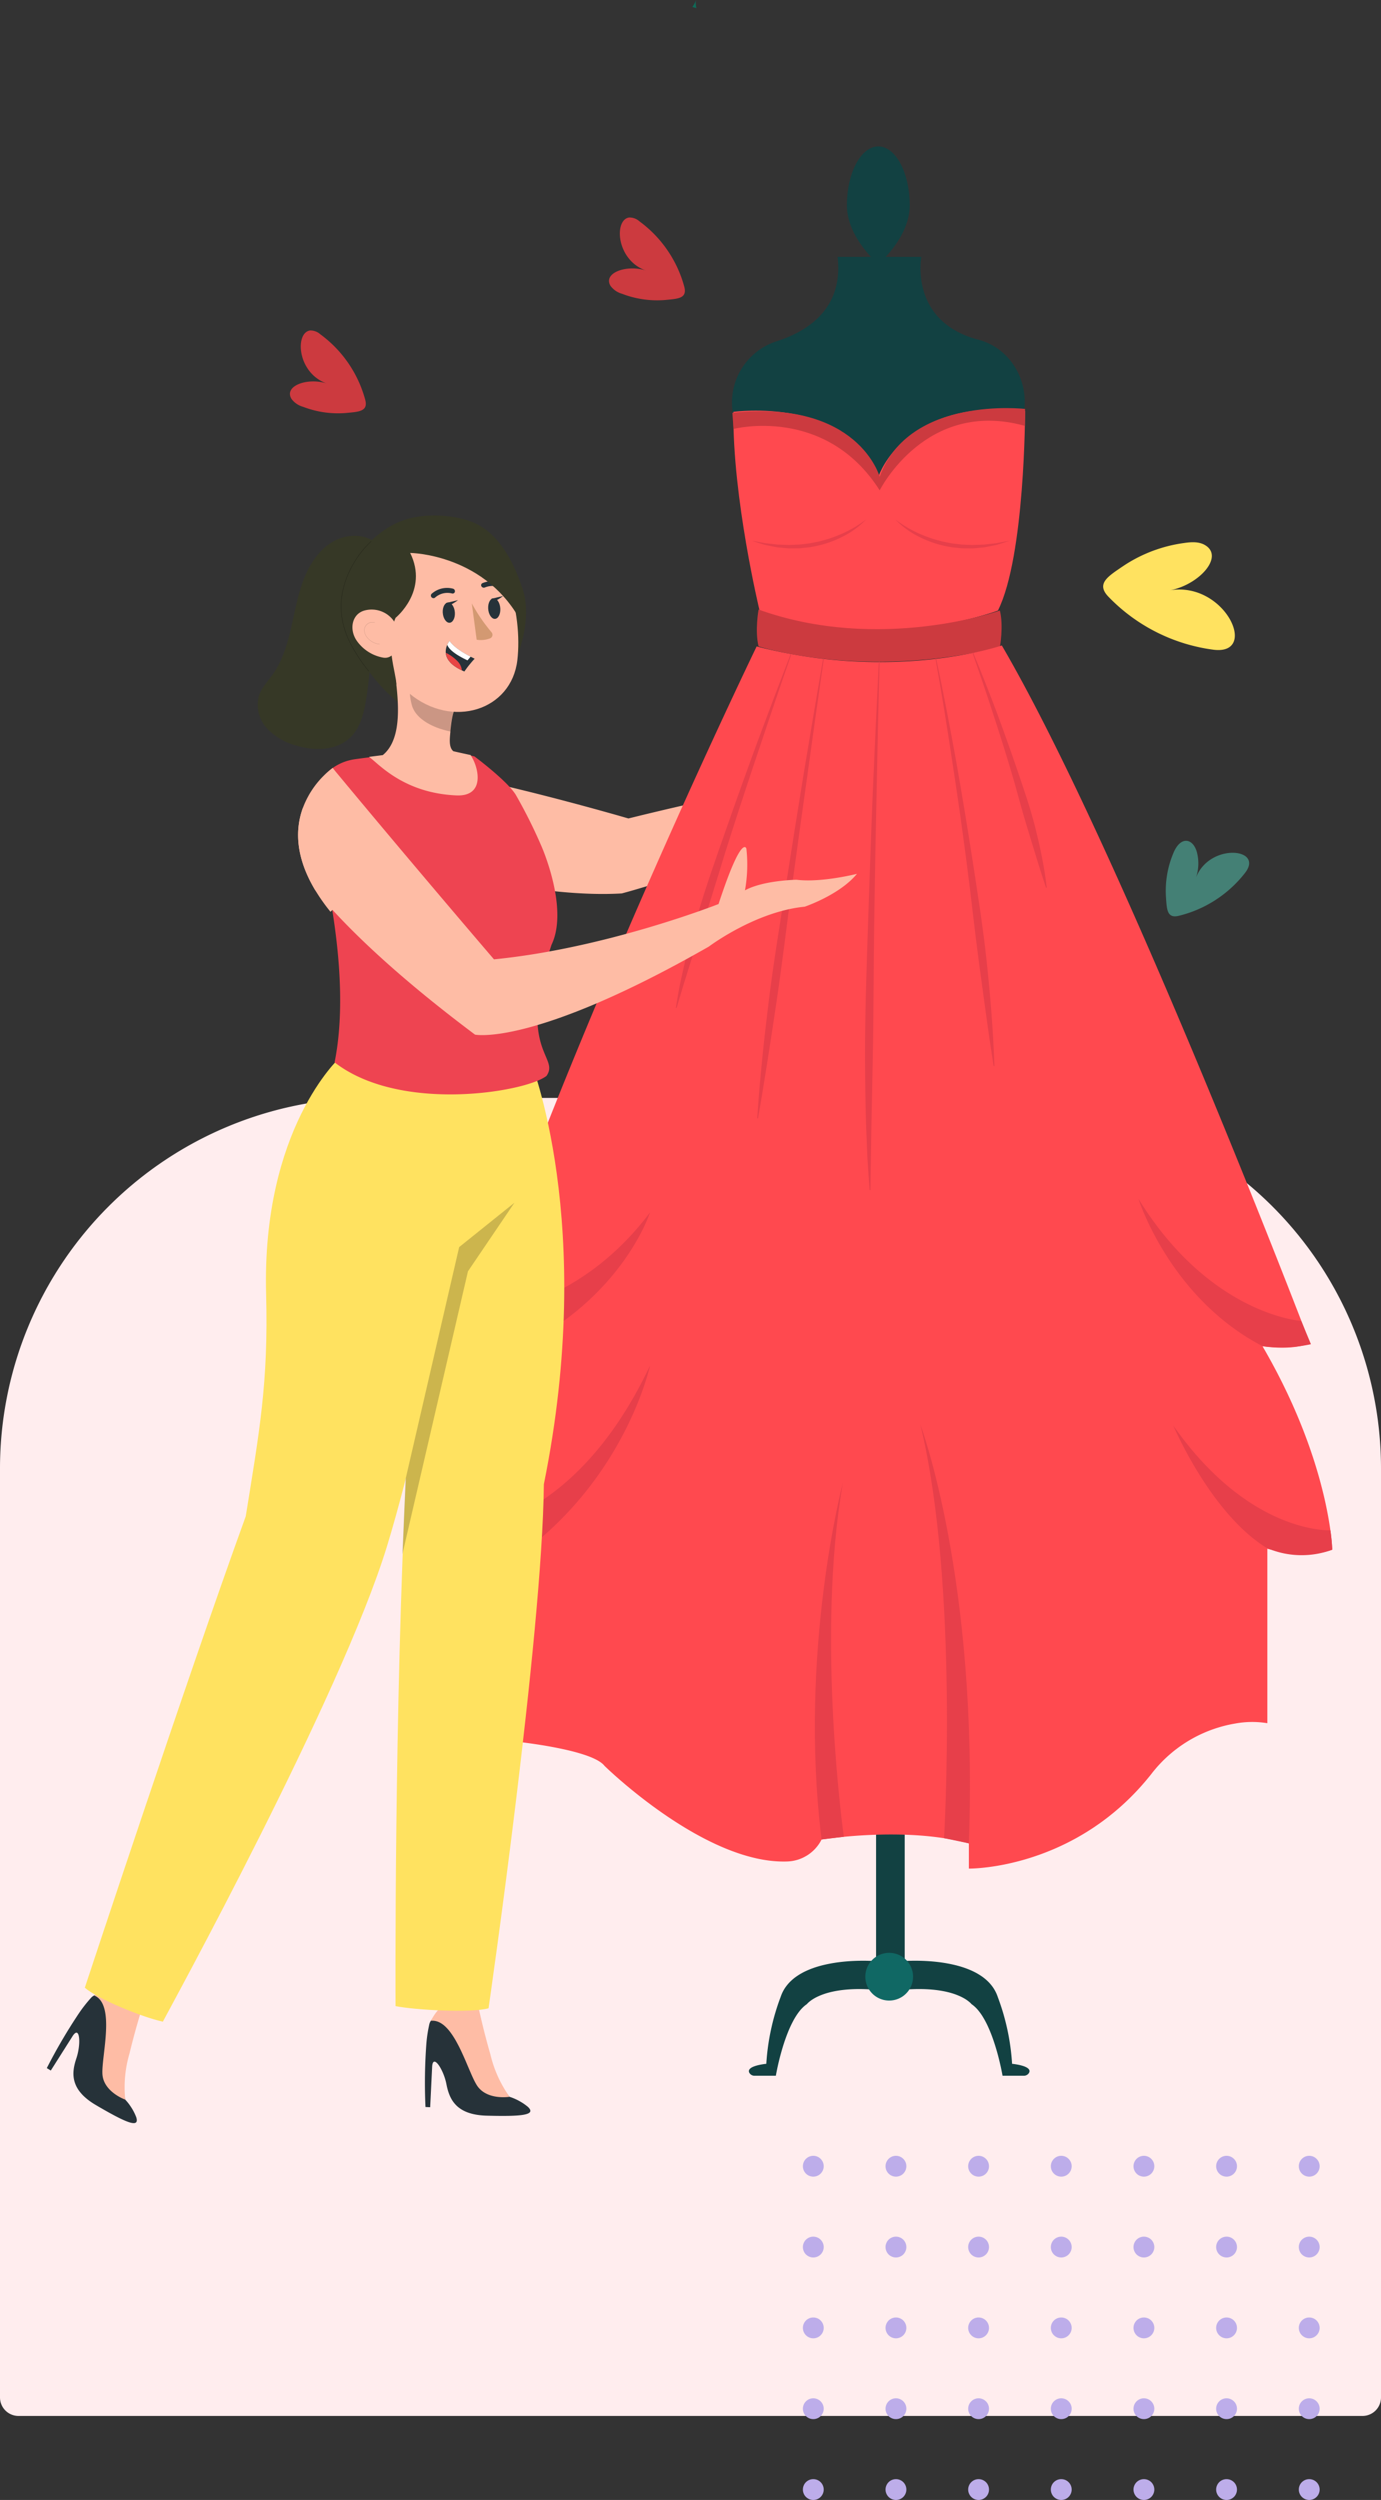 <svg xmlns="http://www.w3.org/2000/svg" xmlns:xlink="http://www.w3.org/1999/xlink" width="372.749" height="674.666" viewBox="0 0 372.749 674.666">
  <rect x="0" y="0" width="372.749" height="674.666" fill="#333333" stroke="none"/>
  <defs>
    <clipPath id="clip-path">
      <rect id="Rectángulo_402354" data-name="Rectángulo 402354" width="346.956" height="572.967" fill="none"/>
    </clipPath>
    <clipPath id="clip-path-2">
      <rect id="Rectángulo_402353" data-name="Rectángulo 402353" width="346.957" height="572.967" fill="none"/>
    </clipPath>
    <clipPath id="clip-path-3">
      <rect id="Rectángulo_402349" data-name="Rectángulo 402349" width="30.251" height="94.883" fill="none"/>
    </clipPath>
    <clipPath id="clip-path-4">
      <rect id="Rectángulo_402350" data-name="Rectángulo 402350" width="11.733" height="11.85" fill="none"/>
    </clipPath>
    <clipPath id="clip-path-5">
      <rect id="Rectángulo_402351" data-name="Rectángulo 402351" width="4.161" height="6.012" fill="none"/>
    </clipPath>
    <clipPath id="clip-path-6">
      <rect id="Rectángulo_402352" data-name="Rectángulo 402352" width="8.197" height="35.126" fill="none"/>
    </clipPath>
  </defs>
  <g id="Grupo_1102345" data-name="Grupo 1102345" transform="translate(-1125.051 -16701)">
    <path id="Rectángulo_402355" data-name="Rectángulo 402355" d="M100,0H272.749a100,100,0,0,1,100,100V350.691a5,5,0,0,1-5,5H5a5,5,0,0,1-5-5V100A100,100,0,0,1,100,0Z" transform="translate(1125.051 16997.303)" fill="#ffedee"/>
    <g id="Grupo_1102344" data-name="Grupo 1102344" transform="translate(1137.686 16701)">
      <g id="Grupo_1102343" data-name="Grupo 1102343" clip-path="url(#clip-path)">
        <g id="Grupo_1102342" data-name="Grupo 1102342">
          <g id="Grupo_1102341" data-name="Grupo 1102341" clip-path="url(#clip-path-2)">
            <path id="Trazado_892656" data-name="Trazado 892656" d="M754.5,1433.836s25.789,7.436,47.34,6.172c0,0,36.721-9.61,67.716-27.833l1.66,2.885,1.617,2.142,1.53.656,1.486-.087,3.541-3.19,2.229-.131,2.186-.874,2.1-2.36-.131-2.229-2.316-1.355a19.11,19.11,0,0,1,3.628-1.7l4.459-.261,1.355-2.316-.044-.743-.044-.743-1.573-1.4s-13.025-5.947-21.333,4.98c0,0-34.665,6.507-66.271,14.326,0,0-21.243-6.211-40.126-10.324Z" transform="translate(-646.651 -1198.895)" fill="#febca5"/>
            <path id="Trazado_892657" data-name="Trazado 892657" d="M276.948,2673.528c.059-.179.118-.358.176-.539-.058.181-.117.36-.176.539" transform="translate(-237.361 -2290.908)" fill="#d3d7c7"/>
            <path id="Trazado_892658" data-name="Trazado 892658" d="M268.771,2696.684c.064-.165.128-.327.191-.494-.063.167-.127.33-.191.494" transform="translate(-230.352 -2310.792)" fill="#d3d7c7"/>
            <path id="Trazado_892659" data-name="Trazado 892659" d="M271.563,2689.187c.062-.169.124-.337.186-.509-.062.172-.124.34-.186.509" transform="translate(-232.745 -2304.354)" fill="#d3d7c7"/>
            <path id="Trazado_892660" data-name="Trazado 892660" d="M274.285,2681.461c.06-.175.122-.349.182-.527-.06.178-.122.352-.182.527" transform="translate(-235.078 -2297.717)" fill="#d3d7c7"/>
            <path id="Trazado_892661" data-name="Trazado 892661" d="M1054.212,2709.712a.595.595,0,1,1-.595-.595.595.595,0,0,1,.595.595" transform="translate(-902.502 -2321.871)" fill="#fff"/>
            <path id="Trazado_892662" data-name="Trazado 892662" d="M746.9,2705.443a1.307,1.307,0,1,1-1.307-1.306,1.307,1.307,0,0,1,1.307,1.306" transform="translate(-637.897 -2317.603)" fill="#fff"/>
            <path id="Trazado_892663" data-name="Trazado 892663" d="M1814.061,2714.251a.973.973,0,1,1-.973-.973.973.973,0,0,1,.973.973" transform="translate(-1553.089 -2325.438)" fill="#fff"/>
            <path id="Trazado_892664" data-name="Trazado 892664" d="M296.126,2602.313c.047-.208.094-.419.14-.629-.047.21-.093.421-.14.629" transform="translate(-253.797 -2229.795)" fill="#d3d7c7"/>
            <path id="Trazado_892665" data-name="Trazado 892665" d="M291.658,2621.339c.05-.2.1-.408.149-.612-.049.2-.1.41-.149.612" transform="translate(-249.968 -2246.116)" fill="#d3d7c7"/>
            <path id="Trazado_892666" data-name="Trazado 892666" d="M289.344,2630.546c.052-.2.1-.4.154-.606-.051.2-.1.406-.154.606" transform="translate(-247.985 -2254.012)" fill="#d3d7c7"/>
            <path id="Trazado_892667" data-name="Trazado 892667" d="M286.981,2639.562q.08-.3.158-.593-.079.3-.158.593" transform="translate(-245.96 -2261.75)" fill="#d3d7c7"/>
            <path id="Trazado_892668" data-name="Trazado 892668" d="M279.55,2665.362c.057-.183.115-.365.171-.55-.056.185-.114.367-.171.55" transform="translate(-239.591 -2283.899)" fill="#d3d7c7"/>
            <path id="Trazado_892669" data-name="Trazado 892669" d="M284.564,2648.379c.054-.192.108-.384.162-.578-.053.194-.108.386-.162.578" transform="translate(-243.888 -2269.321)" fill="#d3d7c7"/>
            <path id="Trazado_892670" data-name="Trazado 892670" d="M282.084,2656.973c.056-.188.112-.376.167-.566-.055.19-.111.378-.167.566" transform="translate(-241.763 -2276.696)" fill="#d3d7c7"/>
            <path id="Trazado_892671" data-name="Trazado 892671" d="M293.917,2611.92c.049-.205.1-.413.144-.62-.048.208-.1.415-.144.62" transform="translate(-251.904 -2238.037)" fill="#d3d7c7"/>
            <path id="Trazado_892672" data-name="Trazado 892672" d="M2021.27,2664.623a1.317,1.317,0,1,1-1.317-1.317,1.316,1.316,0,0,1,1.317,1.317" transform="translate(-1730.089 -2282.609)" fill="#fff"/>
            <path id="Trazado_892673" data-name="Trazado 892673" d="M1219.929,0a7.05,7.05,0,0,1-.994,1.883l1.119.313a4.6,4.6,0,0,1-.125-2.2" transform="translate(-1044.699)" fill="#0e6b58"/>
            <path id="Trazado_892674" data-name="Trazado 892674" d="M459.507,642.3c-2.171-3.541,4.323-5.854,9.492-4.189-8.015-2.837-8.618-13.752-4.466-14.3a4.038,4.038,0,0,1,2.759,1.042,32.354,32.354,0,0,1,12.117,17.7c.8,3.137-1.76,3.2-5.213,3.528a26.273,26.273,0,0,1-11.58-1.671,5.831,5.831,0,0,1-3.109-2.113" transform="translate(-393.455 -534.627)" fill="#cc3a3f"/>
            <path id="Trazado_892675" data-name="Trazado 892675" d="M1062.015,428.991c-2.171-3.541,4.323-5.854,9.492-4.189-8.015-2.837-8.618-13.752-4.466-14.3a4.037,4.037,0,0,1,2.759,1.042,32.355,32.355,0,0,1,12.118,17.7c.8,3.137-1.76,3.2-5.214,3.528a26.272,26.272,0,0,1-11.58-1.671,5.829,5.829,0,0,1-3.109-2.113" transform="translate(-909.84 -351.81)" fill="#cc3a3f"/>
            <path id="Trazado_892676" data-name="Trazado 892676" d="M2022.11,1024.47c5.354,3.06-1.447,10.708-9.365,12.231,14.886-2.426,24.087,17.631,11.688,16.038a48.039,48.039,0,0,1-28.414-14.39c-3.279-3.514.007-5.42,4.268-8.316a39.009,39.009,0,0,1,16.268-6.094c1.882-.276,3.912-.41,5.556.53" transform="translate(-1709.562 -877.402)" fill="#ffe260"/>
            <path id="Trazado_892677" data-name="Trazado 892677" d="M2121.19,1590.627a11.827,11.827,0,0,1-.3,6.743c3.637-9.484,18.428-8.037,13.3-1.362a32.357,32.357,0,0,1-18.009,11.653c-3.157.716-3.151-1.843-3.392-5.3a26.279,26.279,0,0,1,1.971-11.532c2.007-4.991,5.467-4.073,6.436-.2" transform="translate(-1810.732 -1360.491)" fill="#448075"/>
            <path id="Trazado_892678" data-name="Trazado 892678" d="M1322.391,484.97H1345s-3.38,17.434,15.438,22.373c8.307,2.18,13.579,10.654,12.257,19.392a86.786,86.786,0,0,1-14.819,36.311H1308.26s-10.989-16.417-14.13-35.893a17.34,17.34,0,0,1,11.635-19.345c8.539-2.7,18.253-8.851,16.626-22.837" transform="translate(-1108.95 -415.648)" fill="#124142"/>
            <path id="Trazado_892679" data-name="Trazado 892679" d="M1527.74,292.334c0,8.767-8.479,15.874-8.479,15.874s-8.479-7.107-8.479-15.874,3.8-15.874,8.479-15.874,8.479,7.107,8.479,15.874" transform="translate(-1294.828 -236.942)" fill="#124142"/>
            <path id="Trazado_892680" data-name="Trazado 892680" d="M1360.026,3701.94s-21.9-1.932-25.762,9.661a61.755,61.755,0,0,0-3.864,18.033s-5.6.509-4.58,2.432a1.59,1.59,0,0,0,1.423.789h5.733s2.576-15.457,8.373-19.321c0,0,3.864-5.152,18.677-3.864Z" transform="translate(-1136.199 -3172.675)" fill="#124142"/>
            <path id="Trazado_892681" data-name="Trazado 892681" d="M1615.427,3701.938s21.9-1.932,25.762,9.661a61.761,61.761,0,0,1,3.864,18.034s5.6.509,4.58,2.431a1.592,1.592,0,0,1-1.423.789h-5.733s-2.576-15.457-8.373-19.322c0,0-3.864-5.152-18.677-3.864Z" transform="translate(-1384.515 -3172.674)" fill="#124142"/>
            <rect id="Rectángulo_402348" data-name="Rectángulo 402348" width="7.729" height="87.913" transform="translate(223.827 449.402)" fill="#124142"/>
            <path id="Trazado_892682" data-name="Trazado 892682" d="M1558.47,3693.334a6.441,6.441,0,1,1-6.441-6.44,6.441,6.441,0,0,1,6.441,6.44" transform="translate(-1324.66 -3159.883)" fill="#106864"/>
            <path id="Trazado_892683" data-name="Trazado 892683" d="M1296.39,773.423s30.341-4.185,39.234,17.263c0,0,7.062-21.186,39.5-17.524,0,0,0,39.234-7.324,53.881,0,0-31.387,12.032-64.343,0,0,0-7.324-30.341-7.062-53.619" transform="translate(-1111.076 -662.28)" fill="#ff494f"/>
            <path id="Trazado_892684" data-name="Trazado 892684" d="M1341.219,1150.826s-1.046,5.754,0,9.939c0,0,27.987,9.155,65.128.261,0,0,1.046-5.754,0-9.939,0,0-32.433,11.509-65.128-.262" transform="translate(-1149.105 -986.325)" fill="#cc3a3f"/>
            <path id="Trazado_892685" data-name="Trazado 892685" d="M990.73,1462.563c-.136.052-.267.1-.4.146-5.639,1.951-13.674.392-16.274-.2,0,0-.005,0-.01,0-.534-.126-.837-.2-.837-.2v47.081a25.229,25.229,0,0,0-8.72.1,36.119,36.119,0,0,0-22.458,13.439c-20.5,26.14-49.382,25.7-49.382,25.7v-6.8c-17.263-4.708-39.757-1.046-39.757-1.046l-.047.094a10.778,10.778,0,0,1-9.217,5.833c-22.285.78-49.325-25.805-49.325-25.805-3.662-4.708-26.156-6.8-26.156-6.8l.523-48.127c-8.893,3.662-17.525-.261-17.525-.261,4.185-23.017,19.879-57.543,19.879-57.543-8.893,1.046-13.078-4.185-13.078-4.185,29.294-85.791,77.421-185.183,77.421-185.183,37.4,9.678,66.174-.262,66.174-.262,32.956,56.5,83.175,188.322,83.175,188.322-5.231,2.092-12.816.785-12.816.785,13.172,22.578,17.137,41.1,18.33,49.712a51.547,51.547,0,0,1,.5,5.216" transform="translate(-643.773 -1044.351)" fill="#ff494f"/>
            <path id="Trazado_892686" data-name="Trazado 892686" d="M1218.905,1235.538q-4.13,11.84-8.089,23.737-4.022,11.874-7.865,23.8l-1.9,5.971-1.838,5.989c-.639,1.988-1.231,3.99-1.854,5.981l-1.9,5.964c-2.576,7.943-5.147,15.872-7.5,23.9l-.2-.043q.243-1.551.52-3.1c.188-1.031.346-2.071.561-3.1.444-2.047.886-4.1,1.367-6.138.5-2.035,1.036-4.059,1.556-6.089.541-2.024,1.133-4.031,1.7-6.048,2.319-8.048,5.148-15.93,7.908-23.826s5.585-15.769,8.465-23.62q4.37-11.759,8.88-23.462Z" transform="translate(-1017.976 -1058.866)" fill="#e73f4a"/>
            <path id="Trazado_892687" data-name="Trazado 892687" d="M1359.428,1243.754q-2.245,15.5-4.382,31.017-2.193,15.507-4.3,31.025c-.688,5.174-1.378,10.349-2.024,15.528-.688,5.174-1.364,10.349-2.143,15.509l-1.162,7.742-1.2,7.737c-.812,5.157-1.648,10.312-2.56,15.46l-.208-.024c.157-2.61.387-5.213.578-7.82.215-2.6.471-5.2.73-7.8.5-5.2,1.127-10.387,1.75-15.573,1.254-10.372,3-20.674,4.583-31q2.407-15.48,4.921-30.941,2.561-15.454,5.21-30.893Z" transform="translate(-1149.701 -1065.942)" fill="#e73f4a"/>
            <path id="Trazado_892688" data-name="Trazado 892688" d="M1548.94,1249.346q-.479,17.823-.815,35.648-.4,17.823-.652,35.647c-.167,11.883-.13,23.766-.373,35.642-.136,5.939-.207,11.876-.361,17.816l-.281,17.825-.209.008c-.239-2.965-.424-5.935-.612-8.906l-.357-8.918c-.1-2.973-.135-5.947-.2-8.921-.049-2.974-.045-5.947-.071-8.921-.031-11.894.4-23.781.792-35.663s.8-23.764,1.28-35.642q.766-17.816,1.652-35.624Z" transform="translate(-1324.16 -1070.756)" fill="#e73f4a"/>
            <path id="Trazado_892689" data-name="Trazado 892689" d="M1678.25,1243.691c1.924,9.057,3.658,18.152,5.31,27.263q2.415,13.677,4.534,27.408c.367,2.286.708,4.577,1.05,6.867l1.035,6.87.937,6.884c.307,2.3.542,4.6.8,6.9.985,9.211,1.711,18.452,2.045,27.717l-.208.02c-.39-2.287-.707-4.58-1.062-6.868l-.974-6.873-1.878-13.747c-1.237-9.164-2.19-18.364-3.4-27.534q-1.786-13.758-3.909-27.473c-1.375-9.149-2.834-18.288-4.483-27.392Z" transform="translate(-1438.182 -1065.916)" fill="#e73f4a"/>
            <path id="Trazado_892690" data-name="Trazado 892690" d="M1748.031,1232.344c2.156,5.109,4.158,10.278,6.133,15.461q2.9,7.794,5.6,15.67c1.78,5.254,3.629,10.5,4.992,15.888l.974,4.052c.315,1.353.595,2.716.86,4.08.565,2.72.974,5.479,1.311,8.24l-.2.045c-1.772-5.279-3.339-10.57-4.956-15.856-.394-1.324-.805-2.643-1.183-3.971l-1.124-3.989c-.369-1.332-.722-2.669-1.1-4l-1.161-3.983q-2.385-7.947-4.989-15.833c-1.706-5.267-3.5-10.508-5.34-15.731Z" transform="translate(-1497.998 -1056.191)" fill="#e73f4a"/>
            <path id="Trazado_892691" data-name="Trazado 892691" d="M1362.062,980.652a23.019,23.019,0,0,1-6.678,4.812,28.411,28.411,0,0,1-7.885,2.577l-.511.1-.518.056-1.035.112-1.035.111c-.345.037-.693.026-1.039.033l-2.079.017c-.691-.043-1.38-.113-2.068-.177l-1.031-.1c-.343-.038-.681-.118-1.02-.181l-2.027-.4a7.392,7.392,0,0,1-1-.263l-.986-.306q-.983-.308-1.954-.638,1.018.169,2.023.356l1,.191a7.184,7.184,0,0,0,1.007.154l2.022.228c.337.031.67.093,1.008.109l1.014.034,2.022.074,2.019-.09c.336-.023.674-.008,1.007-.051l1-.121,1-.12.5-.06.494-.1,1.979-.383,1.945-.531a35.08,35.08,0,0,0,3.8-1.37,31.535,31.535,0,0,0,7.02-4.074" transform="translate(-1140.914 -840.476)" fill="#e73f4a"/>
            <path id="Trazado_892692" data-name="Trazado 892692" d="M1602.228,980.681a31.531,31.531,0,0,0,7.02,4.074,35.073,35.073,0,0,0,3.8,1.37l1.945.531,1.979.383.494.1.5.06,1,.12,1,.121c.334.042.672.027,1.007.051l2.019.09,2.022-.074,1.014-.034c.338-.016.671-.079,1.008-.109l2.022-.228a7.212,7.212,0,0,0,1.008-.154l1-.191q1-.188,2.022-.356-.97.328-1.954.638l-.985.306a7.426,7.426,0,0,1-1,.263l-2.028.4c-.339.063-.677.143-1.02.181l-1.031.1c-.688.064-1.378.134-2.069.176l-2.079-.017c-.346-.008-.694,0-1.039-.033l-1.035-.112-1.035-.112-.518-.056-.511-.1a28.416,28.416,0,0,1-7.884-2.577,23.02,23.02,0,0,1-6.678-4.812" transform="translate(-1373.203 -840.501)" fill="#e73f4a"/>
            <path id="Trazado_892693" data-name="Trazado 892693" d="M1294.9,776.082s24.806-6.448,39.453,16.569c0,0,12.444-24.862,39.179-17.4l.055-4.57s-31.387-3.662-39.234,18.309c0,0-5.754-20.925-39.757-17.263Z" transform="translate(-1109.549 -660.321)" fill="#cc3a3f"/>
            <path id="Trazado_892694" data-name="Trazado 892694" d="M1452.07,2895.751l6.013-.731s-7.582-53.673-.259-95.522c0,0-12.031,45.511-5.754,96.254" transform="translate(-1242.954 -2399.333)" fill="#e73f4a"/>
            <path id="Trazado_892695" data-name="Trazado 892695" d="M1662.666,2802.7l-6.7-1.4s4.082-68.173-6.38-111.591c0,0,15.693,41.849,13.078,112.993" transform="translate(-1413.793 -2305.238)" fill="#e73f4a"/>
            <path id="Trazado_892696" data-name="Trazado 892696" d="M752.712,2623.077s31.91,1.569,53.881-44.988c0,0-6.8,31.91-37.664,52.835a21.876,21.876,0,0,1-17.786,0,45.022,45.022,0,0,1,1.569-7.847" transform="translate(-643.773 -2209.573)" fill="#e73f4a"/>
            <path id="Trazado_892697" data-name="Trazado 892697" d="M800.288,2316.7s26.679-.523,47.08-27.725c0,0-7.324,23.017-35.572,36.618,0,0-6.277,2.093-13.078-4.185Z" transform="translate(-684.549 -1961.787)" fill="#e73f4a"/>
            <path id="Trazado_892698" data-name="Trazado 892698" d="M2105.24,2296.315s-24.586-1.569-43.941-32.956c0,0,8.37,26.679,33.479,39.757a37.575,37.575,0,0,0,13.078-.523Z" transform="translate(-1766.653 -1939.831)" fill="#e73f4a"/>
            <path id="Trazado_892699" data-name="Trazado 892699" d="M2170.068,2725.018c-.136.053-.267.1-.4.146a23.731,23.731,0,0,1-16.274-.2s-.006,0-.011,0c-.706-.272-1.1-.466-1.1-.466-15.171-9.416-25.11-32.957-25.11-32.957,19.062,27.166,39,28.28,42.394,28.264a51.583,51.583,0,0,1,.5,5.215" transform="translate(-1823.111 -2306.805)" fill="#e73f4a"/>
            <path id="Trazado_892700" data-name="Trazado 892700" d="M24.135,3796.249a14.843,14.843,0,0,0-2.967-4.729s-2.02-7.177,3.664-22.185l-5.162-4.973a6.045,6.045,0,0,0-6.8-.983,2.552,2.552,0,0,0-.848.584,38.081,38.081,0,0,0-3.188,4.016A144.43,144.43,0,0,0,0,3783.014l1.077.662,5.86-9.25c2-3.153,2.352,2.059,1.057,5.909s-1.9,8.41,5.166,12.608c8.269,4.856,11.967,6.433,10.976,3.307" transform="translate(0 -3224.897)" fill="#263239"/>
            <path id="Trazado_892701" data-name="Trazado 892701" d="M103.441,3757.6s-2.358,7-4.3,15.121a32.514,32.514,0,0,0-1.18,12.557s-5.9-2.07-6.161-6.937,3.573-18.761-2.2-21.162a14.456,14.456,0,0,1,3.082-1.585c1.631-.738,10.759,2.007,10.759,2.007" transform="translate(-76.792 -3218.651)" fill="#febca5"/>
            <path id="Trazado_892702" data-name="Trazado 892702" d="M741.773,3822.51a15.173,15.173,0,0,0-4.934-2.7s-5.32-5.292-7.8-21.123l-6.969-1.858a6.022,6.022,0,0,0-6.418,2.409,2.513,2.513,0,0,0-.451.917,37.481,37.481,0,0,0-.792,5.039,142.576,142.576,0,0,0-.261,17.371l1.268.06.529-10.892c.18-3.711,3.074.667,3.851,4.649s2.511,8.253,10.758,8.52c9.624.262,13.632-.139,11.218-2.391" transform="translate(-611.939 -3253.949)" fill="#263239"/>
            <path id="Trazado_892703" data-name="Trazado 892703" d="M737.591,3771.255s1.413,7.246,3.741,15.265a32.748,32.748,0,0,0,5.194,11.526s-6.174,1.03-8.815-3.093-6.181-18.091-12.409-17.411a14.145,14.145,0,0,1,1.9-2.865c1.057-1.428,10.385-3.422,10.385-3.422" transform="translate(-621.626 -3232.186)" fill="#febca5"/>
            <path id="Trazado_892704" data-name="Trazado 892704" d="M654.572,2000.759s17.987,44.095,3.709,114.57c-.376,41.033-14.928,141.411-14.928,141.411-4.844,1.356-20.174.424-25.1-.587,0,0-.427-79.8,3.011-146.651-10.423-68.606-9.712-104.92-9.712-104.92Z" transform="translate(-524.123 -1714.767)" fill="#ffe260"/>
            <path id="Trazado_892705" data-name="Trazado 892705" d="M182.662,2000.291s-17.471,90.2-29.316,128.918c-12.448,40.656-59.119,125.636-60.516,128.355-5.676-1.233-17.587-6.116-21.062-9.165,0,0,27.38-82.962,43.441-127.228,3.643-22.693,6.138-35.973,5.495-59.991-1.192-44.524,19.774-63.677,19.774-63.677Z" transform="translate(-61.509 -1711.977)" fill="#ffe260"/>
            <g id="Grupo_1102331" data-name="Grupo 1102331" transform="translate(95.969 324.578)" opacity="0.2" style="isolation: isolate">
              <g id="Grupo_1102330" data-name="Grupo 1102330">
                <g id="Grupo_1102329" data-name="Grupo 1102329" clip-path="url(#clip-path-3)">
                  <path id="Trazado_892706" data-name="Trazado 892706" d="M686.714,2282.681l14.922-11.976-12.546,18.507-17.706,76.376.883-20.379Z" transform="translate(-671.384 -2270.704)"/>
                </g>
              </g>
            </g>
            <path id="Trazado_892707" data-name="Trazado 892707" d="M562.067,1446.5s7.544,16.853,2.8,26.776c-9.61,28.793,2.329,30.086-1.358,35.4-5.5,4.334-39.408,10.14-57.2-3.651,2.364-11.712,2.912-31.836-5.757-65.175a13.425,13.425,0,0,1,9.826-16.359,13.83,13.83,0,0,1,1.411-.279c2.131-.3,4.4-.591,6.731-.8a129.669,129.669,0,0,1,20.95-.8c1.419.068.262-.171,4.592.85,0,0,8.665,6.428,11.119,10.3a135.823,135.823,0,0,1,6.885,13.742" transform="translate(-428.633 -1218.322)" fill="#ee4451"/>
            <path id="Trazado_892708" data-name="Trazado 892708" d="M398.363,1054.9c.7-2.249,2.4-3.963,3.751-5.86,2.531-3.565,3.866-7.9,4.877-12.219s1.75-8.731,3.276-12.878,3.949-8.1,7.568-10.42,8.579-2.686,12.039-.08l1.846.316c-3.263,13.68-2.15,28.115-4.4,42.023-.568,3.519-1.44,7.178-3.781,9.767-3.748,4.146-10.115,4.26-15.355,2.606a16.5,16.5,0,0,1-7.672-4.608,9.384,9.384,0,0,1-2.153-8.646" transform="translate(-341.133 -867.029)" fill="#363826"/>
            <path id="Trazado_892709" data-name="Trazado 892709" d="M564.722,980.9c4.2-4.09,8.067-6.51,13.611-7.362,4.864-.747,11.749-.2,16.188,2.2,6.036,3.26,9.689,10.294,11.988,17.3,2.574,7.85-.58,17.481-4.255,24.7-1.522,2.989-2.882,4.215-5.873,3.915l-1.112,1.573c-9.07,2.767-17.315,12.36-34.3-13.657-5.618-8.6-3.305-21.788,3.755-28.668" transform="translate(-478.087 -834.11)" fill="#363826"/>
            <path id="Trazado_892710" data-name="Trazado 892710" d="M631.118,1254.431c-1.423-1.223-.883-3.863-.676-6.432a25.51,25.51,0,0,1,1.337-6.069l-2.806-2.715-14.49-12.1c1.113,8.814,4.194,22.974-2.4,28.374l-3.726.475c2.432,1.641,9.126,9.777,23.6,10.4,7.837.338,6.074-7.583,3.806-10.9-3.57-.769-4.642-1.027-4.642-1.027" transform="translate(-521.397 -1051.707)" fill="#febca5"/>
            <g id="Grupo_1102334" data-name="Grupo 1102334" transform="translate(97.951 185.582)" opacity="0.2">
              <g id="Grupo_1102333" data-name="Grupo 1102333">
                <g id="Grupo_1102332" data-name="Grupo 1102332" clip-path="url(#clip-path-4)">
                  <path id="Trazado_892711" data-name="Trazado 892711" d="M696.431,1310.161c-3.857-.693-9.478-2.938-10.617-7.183a16.519,16.519,0,0,1-.554-4.667l11.725,6.461c-.051,1.681-.929,3-.554,5.389" transform="translate(-685.252 -1298.311)"/>
                </g>
              </g>
            </g>
            <path id="Trazado_892712" data-name="Trazado 892712" d="M605.439,1004.978c2.5,13.363,3.277,19.056,10.994,25.486,11.607,9.672,27.615,4.625,29.187-8.986,1.416-12.251-2.919-32.045-16.877-36.5-13.752-4.387-25.809,6.636-23.3,20" transform="translate(-518.612 -843.346)" fill="#febca5"/>
            <path id="Trazado_892713" data-name="Trazado 892713" d="M747.614,1140.241c.078,1.509.874,2.741,1.778,2.752s1.573-1.2,1.495-2.71-.873-2.74-1.777-2.752-1.573,1.2-1.5,2.71" transform="translate(-640.744 -974.93)" fill="#263239"/>
            <path id="Trazado_892714" data-name="Trazado 892714" d="M725.89,1112.727a.621.621,0,0,0,.492-.142,5.017,5.017,0,0,1,4.558-1.131.62.62,0,0,0,.8-.431.721.721,0,0,0-.481-.846,6.259,6.259,0,0,0-5.779,1.363.671.671,0,0,0-.036.943.712.712,0,0,0,.442.244" transform="translate(-621.6 -951.302)" fill="#263239"/>
            <path id="Trazado_892715" data-name="Trazado 892715" d="M826.672,1099.328a.62.62,0,0,0,.381-.3.653.653,0,0,0-.312-.88,7.18,7.18,0,0,0-6.271-.363.6.6,0,0,0-.241.87.738.738,0,0,0,.94.278,5.74,5.74,0,0,1,4.964.339.733.733,0,0,0,.539.056" transform="translate(-702.902 -940.402)" fill="#263239"/>
            <path id="Trazado_892716" data-name="Trazado 892716" d="M802.525,1139.21a45.864,45.864,0,0,0,5.316,7.779,1.037,1.037,0,0,1-.348,1.634,6.893,6.893,0,0,1-3.661.389Z" transform="translate(-687.811 -976.369)" fill="#d39972"/>
            <path id="Trazado_892717" data-name="Trazado 892717" d="M754.008,1133.78l3.147-.758s-3.784,2.865-3.147.758" transform="translate(-646.167 -971.066)" fill="#263239"/>
            <path id="Trazado_892718" data-name="Trazado 892718" d="M833.38,1132.283c.077,1.536.873,2.79,1.777,2.8s1.573-1.225,1.5-2.76-.873-2.79-1.777-2.8-1.573,1.224-1.5,2.76" transform="translate(-714.25 -968.067)" fill="#263239"/>
            <path id="Trazado_892719" data-name="Trazado 892719" d="M839.6,1125.956l3.147-.758s-2.887,2.377-3.147.758" transform="translate(-719.588 -964.36)" fill="#263239"/>
            <path id="Trazado_892720" data-name="Trazado 892720" d="M595.886,1019.907c-13.769-7.974-16.957-42.279,6.908-45.257s27.278,29.276,27.278,29.276c-9.61-19.352-30.455-19.541-30.455-19.541,5.08,10.247-3.94,17.515-3.94,17.515-3,7.065.207,14.824.209,18.006" transform="translate(-501.545 -835.166)" fill="#363826"/>
            <path id="Trazado_892721" data-name="Trazado 892721" d="M578.308,1159.271a11.079,11.079,0,0,0,7.123,4.495c3.7.568,5.042-5.335,3.474-8.8a7.347,7.347,0,0,0-8.627-3.906c-3.408,1-4.111,5.216-1.97,8.209" transform="translate(-494.601 -986.283)" fill="#febca5"/>
            <g id="Grupo_1102337" data-name="Grupo 1102337" transform="translate(85.676 167.868)" opacity="0.2">
              <g id="Grupo_1102336" data-name="Grupo 1102336">
                <g id="Grupo_1102335" data-name="Grupo 1102335" clip-path="url(#clip-path-5)">
                  <path id="Trazado_892722" data-name="Trazado 892722" d="M603.5,1180.393H603.5a4.963,4.963,0,0,1-3.649-2.233,2.887,2.887,0,0,1-.375-2.248,2.244,2.244,0,0,1,2.724-1.434.036.036,0,1,1-.022.068,2.2,2.2,0,0,0-2.635,1.39,2.781,2.781,0,0,0,.369,2.189,4.9,4.9,0,0,0,3.6,2.2.036.036,0,0,1-.006.071" transform="translate(-599.378 -1174.38)"/>
                </g>
              </g>
            </g>
            <g id="Grupo_1102340" data-name="Grupo 1102340" transform="translate(79.392 146.051)" opacity="0.3">
              <g id="Grupo_1102339" data-name="Grupo 1102339">
                <g id="Grupo_1102338" data-name="Grupo 1102338" clip-path="url(#clip-path-6)">
                  <path id="Trazado_892723" data-name="Trazado 892723" d="M563.523,1021.764a25.873,25.873,0,0,0-5.072,6.553,24.209,24.209,0,0,0-2.781,7.816,20.837,20.837,0,0,0-.03,6.268,22.369,22.369,0,0,0,1.939,6.245,40.234,40.234,0,0,0,4.553,7.262q.366.478.74.949c.043.054.118-.022.076-.076a44.281,44.281,0,0,1-4.871-7.36,23.336,23.336,0,0,1-2.211-6.307,20.945,20.945,0,0,1-.221-5.99,22.943,22.943,0,0,1,2.433-7.872,26.428,26.428,0,0,1,4.809-6.729q.348-.349.711-.683c.051-.047-.025-.122-.076-.076" transform="translate(-555.419 -1021.749)"/>
                </g>
              </g>
            </g>
            <path id="Trazado_892724" data-name="Trazado 892724" d="M761.1,1214.9a30.425,30.425,0,0,0-2.77,3.448c-.236-.108-.481-.212-.713-.332-3.217-1.516-4.208-3.261-4.31-4.744a4.576,4.576,0,0,1,.4-2.115,4.4,4.4,0,0,1,.63-1.054c1.219,1.809,4.1,3.447,5.681,4.258.7.318,1.086.538,1.086.538" transform="translate(-645.627 -1037.126)" fill="#263239"/>
            <path id="Trazado_892725" data-name="Trazado 892725" d="M762.45,1214.228l-.847,1c-3.019-1.431-4.952-2.829-5.464-4.2a4.4,4.4,0,0,1,.63-1.054c1.226,1.825,4.1,3.447,5.68,4.258" transform="translate(-648.056 -1037.015)" fill="#fff"/>
            <path id="Trazado_892726" data-name="Trazado 892726" d="M757.932,1237.227c-3.217-1.516-4.208-3.262-4.31-4.744a11.48,11.48,0,0,1,3.234,2.375,4.225,4.225,0,0,1,1.076,2.369" transform="translate(-645.898 -1056.31)" fill="#e94444"/>
            <path id="Trazado_892727" data-name="Trazado 892727" d="M625.362,1478.458c-4.677,5.7-14.1,8.865-14.1,8.865-13.331,1.3-25.87,10.763-25.87,10.763-47.455,27.092-63.115,23.767-63.115,23.767-18.578-13.914-30.662-25.166-38.468-33.671-1.808-1.967-3.384-3.791-4.757-5.463-5.418-9.108-5.232-16.493-3.285-21.939l8.064-10.89.007-.008c21.209,25.593,43.549,51.65,43.549,51.65,30.376-2.982,60.621-14.926,60.621-14.926,6.331-19.319,7.513-14.944,7.513-14.944a39.361,39.361,0,0,1-.384,11.252c4.963-2.729,13.918-2.859,13.918-2.859,6.812.831,16.3-1.6,16.3-1.6" transform="translate(-406.695 -1242.634)" fill="#febca5"/>
            <path id="Trazado_892728" data-name="Trazado 892728" d="M483.813,1488.183c-.353.341-.559.51-.559.51a50.809,50.809,0,0,1-4.2-5.973c-5.418-9.108-5.232-16.493-3.285-21.939a24.133,24.133,0,0,1,8.064-10.89l.007-.008c15.234,21.746,2.846,35.559-.028,38.3" transform="translate(-406.695 -1242.634)" fill="#febca5"/>
          </g>
        </g>
      </g>
    </g>
    <g id="Grupo_1102346" data-name="Grupo 1102346" transform="translate(1341.76 17375.666) rotate(-90)">
      <path id="Trazado_889220" data-name="Trazado 889220" d="M5.619,2.81A2.81,2.81,0,1,1,2.81,0a2.811,2.811,0,0,1,2.81,2.81" fill="#bdadea"/>
      <path id="Trazado_889221" data-name="Trazado 889221" d="M5.619,2.81A2.81,2.81,0,1,1,2.81,0a2.811,2.811,0,0,1,2.81,2.81" transform="translate(21.815)" fill="#bdadea"/>
      <path id="Trazado_889222" data-name="Trazado 889222" d="M5.619,2.81A2.81,2.81,0,1,1,2.81,0a2.811,2.811,0,0,1,2.81,2.81" transform="translate(43.626)" fill="#bdadea"/>
      <path id="Trazado_889223" data-name="Trazado 889223" d="M5.619,2.81A2.81,2.81,0,1,1,2.81,0a2.811,2.811,0,0,1,2.81,2.81" transform="translate(65.441)" fill="#bdadea"/>
      <path id="Trazado_889224" data-name="Trazado 889224" d="M5.619,2.81A2.81,2.81,0,1,1,2.81,0a2.811,2.811,0,0,1,2.81,2.81" transform="translate(87.256)" fill="#bdadea"/>
      <path id="Trazado_889225" data-name="Trazado 889225" d="M5.619,2.81A2.81,2.81,0,1,1,2.81,0a2.811,2.811,0,0,1,2.81,2.81" transform="translate(0 22.31)" fill="#bdadea"/>
      <path id="Trazado_889226" data-name="Trazado 889226" d="M5.619,2.81A2.81,2.81,0,1,1,2.81,0a2.811,2.811,0,0,1,2.81,2.81" transform="translate(21.815 22.31)" fill="#bdadea"/>
      <path id="Trazado_889227" data-name="Trazado 889227" d="M5.619,2.81A2.81,2.81,0,1,1,2.81,0a2.811,2.811,0,0,1,2.81,2.81" transform="translate(43.626 22.31)" fill="#bdadea"/>
      <path id="Trazado_889228" data-name="Trazado 889228" d="M5.619,2.81A2.81,2.81,0,1,1,2.81,0a2.811,2.811,0,0,1,2.81,2.81" transform="translate(65.441 22.31)" fill="#bdadea"/>
      <path id="Trazado_889229" data-name="Trazado 889229" d="M5.619,2.81A2.81,2.81,0,1,1,2.81,0a2.811,2.811,0,0,1,2.81,2.81" transform="translate(87.256 22.31)" fill="#bdadea"/>
      <path id="Trazado_889230" data-name="Trazado 889230" d="M5.619,2.81A2.81,2.81,0,1,1,2.81,0a2.814,2.814,0,0,1,2.81,2.81" transform="translate(0 44.616)" fill="#bdadea"/>
      <path id="Trazado_889231" data-name="Trazado 889231" d="M5.619,2.81A2.81,2.81,0,1,1,2.81,0a2.814,2.814,0,0,1,2.81,2.81" transform="translate(21.815 44.616)" fill="#bdadea"/>
      <path id="Trazado_889232" data-name="Trazado 889232" d="M5.619,2.81A2.81,2.81,0,1,1,2.81,0a2.814,2.814,0,0,1,2.81,2.81" transform="translate(43.626 44.616)" fill="#bdadea"/>
      <path id="Trazado_889233" data-name="Trazado 889233" d="M5.619,2.81A2.81,2.81,0,1,1,2.81,0a2.814,2.814,0,0,1,2.81,2.81" transform="translate(65.441 44.616)" fill="#bdadea"/>
      <path id="Trazado_889234" data-name="Trazado 889234" d="M5.619,2.81A2.81,2.81,0,1,1,2.81,0a2.814,2.814,0,0,1,2.81,2.81" transform="translate(87.256 44.616)" fill="#bdadea"/>
      <path id="Trazado_889235" data-name="Trazado 889235" d="M5.619,2.81A2.81,2.81,0,1,1,2.81,0a2.811,2.811,0,0,1,2.81,2.81" transform="translate(0 66.926)" fill="#bdadea"/>
      <path id="Trazado_889236" data-name="Trazado 889236" d="M5.619,2.81A2.81,2.81,0,1,1,2.81,0a2.811,2.811,0,0,1,2.81,2.81" transform="translate(21.815 66.926)" fill="#bdadea"/>
      <path id="Trazado_889237" data-name="Trazado 889237" d="M5.619,2.81A2.81,2.81,0,1,1,2.81,0a2.811,2.811,0,0,1,2.81,2.81" transform="translate(43.626 66.926)" fill="#bdadea"/>
      <path id="Trazado_889238" data-name="Trazado 889238" d="M5.619,2.81A2.81,2.81,0,1,1,2.81,0a2.811,2.811,0,0,1,2.81,2.81" transform="translate(65.441 66.926)" fill="#bdadea"/>
      <path id="Trazado_889239" data-name="Trazado 889239" d="M5.619,2.81A2.81,2.81,0,1,1,2.81,0a2.811,2.811,0,0,1,2.81,2.81" transform="translate(87.256 66.926)" fill="#bdadea"/>
      <path id="Trazado_889240" data-name="Trazado 889240" d="M5.619,2.81A2.81,2.81,0,1,1,2.81,0a2.811,2.811,0,0,1,2.81,2.81" transform="translate(0 89.237)" fill="#bdadea"/>
      <path id="Trazado_889241" data-name="Trazado 889241" d="M5.619,2.81A2.81,2.81,0,1,1,2.81,0a2.811,2.811,0,0,1,2.81,2.81" transform="translate(21.815 89.237)" fill="#bdadea"/>
      <path id="Trazado_889242" data-name="Trazado 889242" d="M5.619,2.81A2.81,2.81,0,1,1,2.81,0a2.811,2.811,0,0,1,2.81,2.81" transform="translate(43.626 89.237)" fill="#bdadea"/>
      <path id="Trazado_889243" data-name="Trazado 889243" d="M5.619,2.81A2.81,2.81,0,1,1,2.81,0a2.811,2.811,0,0,1,2.81,2.81" transform="translate(65.441 89.237)" fill="#bdadea"/>
      <path id="Trazado_889244" data-name="Trazado 889244" d="M5.619,2.81A2.81,2.81,0,1,1,2.81,0a2.811,2.811,0,0,1,2.81,2.81" transform="translate(87.256 89.237)" fill="#bdadea"/>
      <path id="Trazado_889245" data-name="Trazado 889245" d="M5.619,2.81A2.81,2.81,0,1,1,2.81,0a2.811,2.811,0,0,1,2.81,2.81" transform="translate(0 111.547)" fill="#bdadea"/>
      <path id="Trazado_889246" data-name="Trazado 889246" d="M5.619,2.81A2.81,2.81,0,1,1,2.81,0a2.811,2.811,0,0,1,2.81,2.81" transform="translate(21.815 111.547)" fill="#bdadea"/>
      <path id="Trazado_889247" data-name="Trazado 889247" d="M5.619,2.81A2.81,2.81,0,1,1,2.81,0a2.811,2.811,0,0,1,2.81,2.81" transform="translate(43.626 111.547)" fill="#bdadea"/>
      <path id="Trazado_889248" data-name="Trazado 889248" d="M5.619,2.81A2.81,2.81,0,1,1,2.81,0a2.811,2.811,0,0,1,2.81,2.81" transform="translate(65.441 111.547)" fill="#bdadea"/>
      <path id="Trazado_889249" data-name="Trazado 889249" d="M5.619,2.81A2.81,2.81,0,1,1,2.81,0a2.811,2.811,0,0,1,2.81,2.81" transform="translate(87.256 111.547)" fill="#bdadea"/>
      <path id="Trazado_889250" data-name="Trazado 889250" d="M5.619,2.81A2.81,2.81,0,1,1,2.81,0a2.811,2.811,0,0,1,2.81,2.81" transform="translate(0 133.858)" fill="#bdadea"/>
      <path id="Trazado_889251" data-name="Trazado 889251" d="M5.619,2.81A2.81,2.81,0,1,1,2.81,0a2.811,2.811,0,0,1,2.81,2.81" transform="translate(21.815 133.858)" fill="#bdadea"/>
      <path id="Trazado_889252" data-name="Trazado 889252" d="M5.619,2.81A2.81,2.81,0,1,1,2.81,0a2.811,2.811,0,0,1,2.81,2.81" transform="translate(43.626 133.858)" fill="#bdadea"/>
      <path id="Trazado_889253" data-name="Trazado 889253" d="M5.619,2.81A2.81,2.81,0,1,1,2.81,0a2.811,2.811,0,0,1,2.81,2.81" transform="translate(65.441 133.858)" fill="#bdadea"/>
      <path id="Trazado_889254" data-name="Trazado 889254" d="M5.619,2.81A2.81,2.81,0,1,1,2.81,0a2.811,2.811,0,0,1,2.81,2.81" transform="translate(87.256 133.858)" fill="#bdadea"/>
    </g>
  </g>
</svg>
